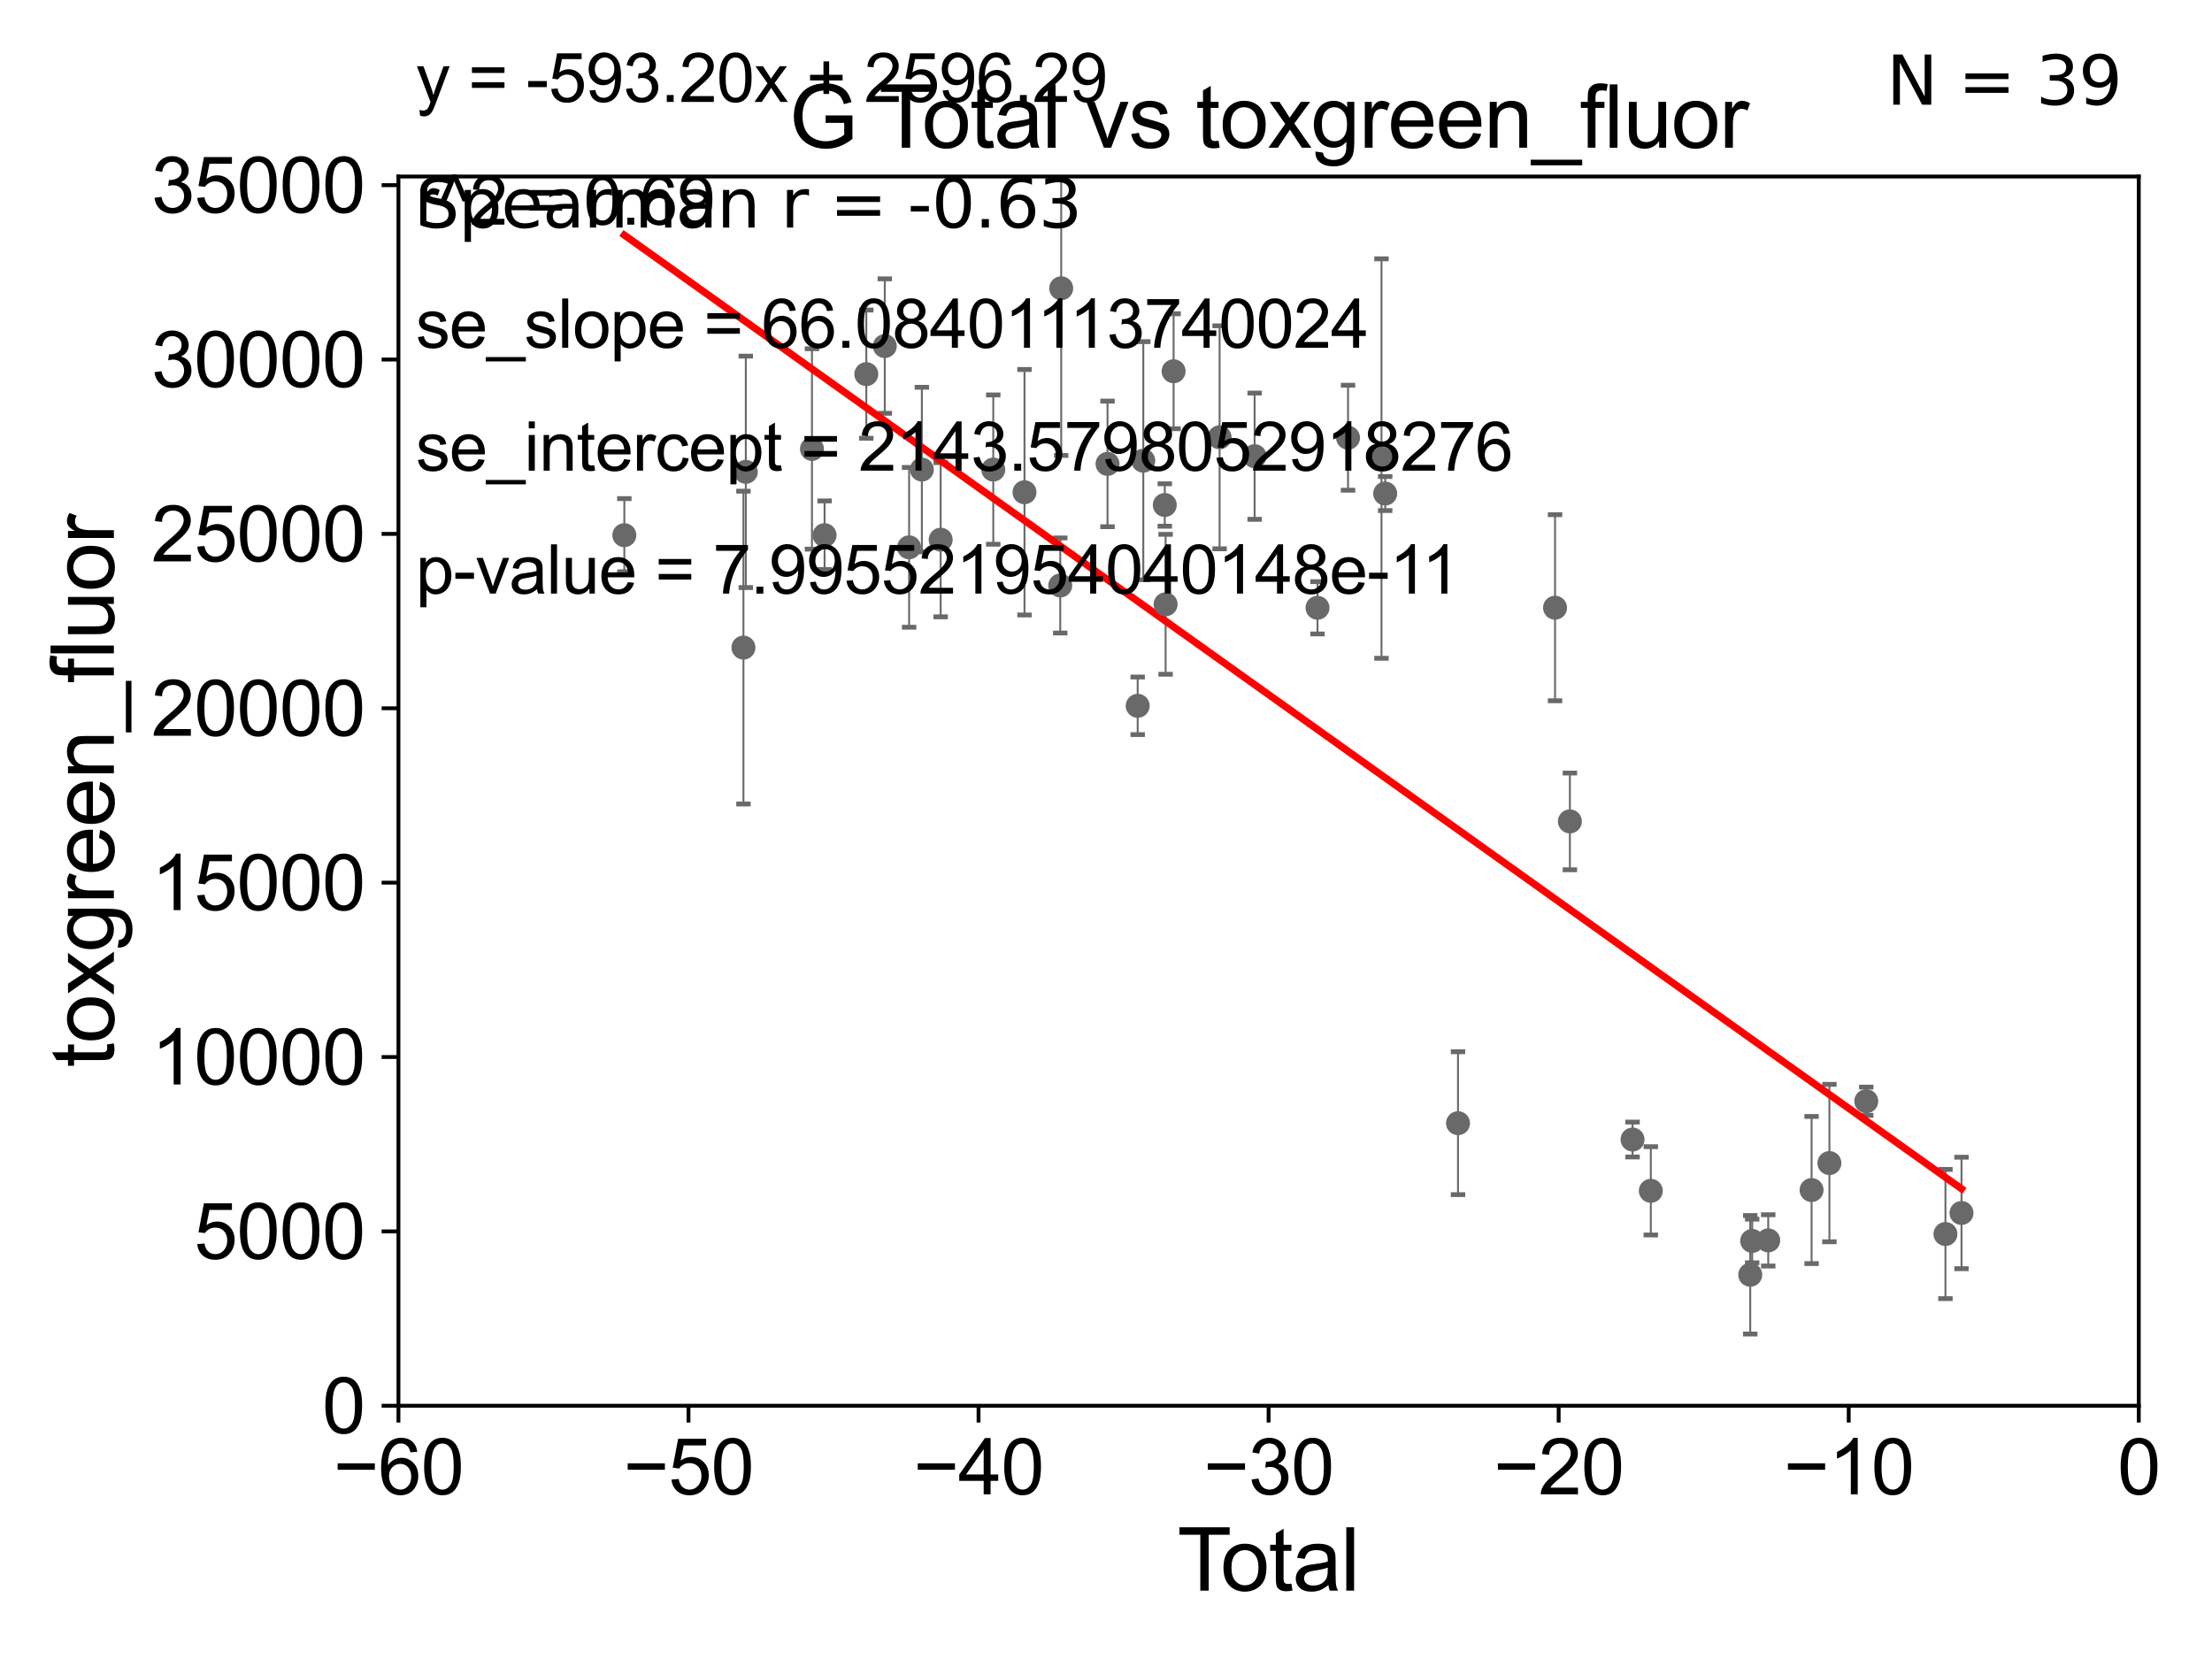 <?xml version="1.0" encoding="utf-8" standalone="no"?>
<!DOCTYPE svg PUBLIC "-//W3C//DTD SVG 1.1//EN"
  "http://www.w3.org/Graphics/SVG/1.1/DTD/svg11.dtd">
<svg xmlns:xlink="http://www.w3.org/1999/xlink" width="460.8pt" height="345.6pt" viewBox="0 0 460.8 345.6" xmlns="http://www.w3.org/2000/svg" version="1.1">
 <defs>
  <style type="text/css">*{stroke-linejoin: round; stroke-linecap: butt}</style>
 </defs>
 <g id="figure_1">
  <g id="patch_1">
   <path d="M 0 345.6 
L 460.8 345.6 
L 460.8 0 
L 0 0 
z
" style="fill: #ffffff"/>
  </g>
  <g id="axes_1">
   <g id="patch_2">
    <path d="M 83 292.84 
L 445.545 292.84 
L 445.545 36.775 
L 83 36.775 
z
" style="fill: #ffffff"/>
   </g>
   <g id="PathCollection_1">
    <defs>
     <path id="md78e14882a" d="M 0 1.118 
C 0.297 1.118 0.581 1 0.791 0.791 
C 1 0.581 1.118 0.297 1.118 0 
C 1.118 -0.297 1 -0.581 0.791 -0.791 
C 0.581 -1 0.297 -1.118 0 -1.118 
C -0.297 -1.118 -0.581 -1 -0.791 -0.791 
C -1 -0.581 -1.118 -0.297 -1.118 0 
C -1.118 0.297 -1 0.581 -0.791 0.791 
C -0.581 1 -0.297 1.118 0 1.118 
z
" style="stroke: #696969"/>
    </defs>
    <g clip-path="url(#p55d3b9f561)">
     <use xlink:href="#md78e14882a" x="130.061" y="111.488" style="fill: #696969; stroke: #696969"/>
     <use xlink:href="#md78e14882a" x="261.36" y="95.033" style="fill: #696969; stroke: #696969"/>
     <use xlink:href="#md78e14882a" x="274.459" y="126.613" style="fill: #696969; stroke: #696969"/>
     <use xlink:href="#md78e14882a" x="280.821" y="91.187" style="fill: #696969; stroke: #696969"/>
     <use xlink:href="#md78e14882a" x="287.789" y="95.527" style="fill: #696969; stroke: #696969"/>
     <use xlink:href="#md78e14882a" x="288.56" y="102.813" style="fill: #696969; stroke: #696969"/>
     <use xlink:href="#md78e14882a" x="303.731" y="233.98" style="fill: #696969; stroke: #696969"/>
     <use xlink:href="#md78e14882a" x="323.945" y="126.6" style="fill: #696969; stroke: #696969"/>
     <use xlink:href="#md78e14882a" x="254.064" y="91.102" style="fill: #696969; stroke: #696969"/>
     <use xlink:href="#md78e14882a" x="327.036" y="171.111" style="fill: #696969; stroke: #696969"/>
     <use xlink:href="#md78e14882a" x="343.896" y="248.073" style="fill: #696969; stroke: #696969"/>
     <use xlink:href="#md78e14882a" x="364.606" y="265.558" style="fill: #696969; stroke: #696969"/>
     <use xlink:href="#md78e14882a" x="365.01" y="258.514" style="fill: #696969; stroke: #696969"/>
     <use xlink:href="#md78e14882a" x="368.355" y="258.394" style="fill: #696969; stroke: #696969"/>
     <use xlink:href="#md78e14882a" x="377.386" y="247.906" style="fill: #696969; stroke: #696969"/>
     <use xlink:href="#md78e14882a" x="381.098" y="242.287" style="fill: #696969; stroke: #696969"/>
     <use xlink:href="#md78e14882a" x="388.778" y="229.401" style="fill: #696969; stroke: #696969"/>
     <use xlink:href="#md78e14882a" x="340.09" y="237.384" style="fill: #696969; stroke: #696969"/>
     <use xlink:href="#md78e14882a" x="405.272" y="257.071" style="fill: #696969; stroke: #696969"/>
     <use xlink:href="#md78e14882a" x="244.485" y="77.339" style="fill: #696969; stroke: #696969"/>
     <use xlink:href="#md78e14882a" x="242.644" y="105.2" style="fill: #696969; stroke: #696969"/>
     <use xlink:href="#md78e14882a" x="154.873" y="134.903" style="fill: #696969; stroke: #696969"/>
     <use xlink:href="#md78e14882a" x="155.365" y="98.294" style="fill: #696969; stroke: #696969"/>
     <use xlink:href="#md78e14882a" x="169.148" y="93.526" style="fill: #696969; stroke: #696969"/>
     <use xlink:href="#md78e14882a" x="171.774" y="111.489" style="fill: #696969; stroke: #696969"/>
     <use xlink:href="#md78e14882a" x="180.469" y="77.939" style="fill: #696969; stroke: #696969"/>
     <use xlink:href="#md78e14882a" x="184.317" y="72.091" style="fill: #696969; stroke: #696969"/>
     <use xlink:href="#md78e14882a" x="189.381" y="114.019" style="fill: #696969; stroke: #696969"/>
     <use xlink:href="#md78e14882a" x="242.819" y="125.886" style="fill: #696969; stroke: #696969"/>
     <use xlink:href="#md78e14882a" x="192.039" y="97.813" style="fill: #696969; stroke: #696969"/>
     <use xlink:href="#md78e14882a" x="206.916" y="97.821" style="fill: #696969; stroke: #696969"/>
     <use xlink:href="#md78e14882a" x="213.419" y="102.541" style="fill: #696969; stroke: #696969"/>
     <use xlink:href="#md78e14882a" x="220.872" y="121.968" style="fill: #696969; stroke: #696969"/>
     <use xlink:href="#md78e14882a" x="221.069" y="60.054" style="fill: #696969; stroke: #696969"/>
     <use xlink:href="#md78e14882a" x="230.717" y="96.642" style="fill: #696969; stroke: #696969"/>
     <use xlink:href="#md78e14882a" x="237.001" y="147.034" style="fill: #696969; stroke: #696969"/>
     <use xlink:href="#md78e14882a" x="238.167" y="95.974" style="fill: #696969; stroke: #696969"/>
     <use xlink:href="#md78e14882a" x="195.958" y="112.428" style="fill: #696969; stroke: #696969"/>
     <use xlink:href="#md78e14882a" x="408.615" y="252.683" style="fill: #696969; stroke: #696969"/>
    </g>
   </g>
   <g id="matplotlib.axis_1">
    <g id="xtick_1">
     <g id="line2d_1">
      <defs>
       <path id="m3b5f350218" d="M 0 0 
L 0 3.5 
" style="stroke: #000000; stroke-width: 0.8"/>
      </defs>
      <g>
       <use xlink:href="#m3b5f350218" x="83" y="292.84" style="stroke: #000000; stroke-width: 0.8"/>
      </g>
     </g>
     <g id="text_1">
      <!-- −60 -->
      <g transform="translate(69.43 311.293)scale(0.16 -0.16)">
       <defs>
        <path id="ArialMT-2212" d="M 3381 1997 
L 356 1997 
L 356 2522 
L 3381 2522 
L 3381 1997 
z
" transform="scale(0.016)"/>
        <path id="ArialMT-36" d="M 3184 3459 
L 2625 3416 
Q 2550 3747 2413 3897 
Q 2184 4138 1850 4138 
Q 1581 4138 1378 3988 
Q 1113 3794 959 3422 
Q 806 3050 800 2363 
Q 1003 2672 1297 2822 
Q 1591 2972 1913 2972 
Q 2475 2972 2870 2558 
Q 3266 2144 3266 1488 
Q 3266 1056 3080 686 
Q 2894 316 2569 119 
Q 2244 -78 1831 -78 
Q 1128 -78 684 439 
Q 241 956 241 2144 
Q 241 3472 731 4075 
Q 1159 4600 1884 4600 
Q 2425 4600 2770 4297 
Q 3116 3994 3184 3459 
z
M 888 1484 
Q 888 1194 1011 928 
Q 1134 663 1356 523 
Q 1578 384 1822 384 
Q 2178 384 2434 671 
Q 2691 959 2691 1453 
Q 2691 1928 2437 2201 
Q 2184 2475 1800 2475 
Q 1419 2475 1153 2201 
Q 888 1928 888 1484 
z
" transform="scale(0.016)"/>
        <path id="ArialMT-30" d="M 266 2259 
Q 266 3072 433 3567 
Q 600 4063 929 4331 
Q 1259 4600 1759 4600 
Q 2128 4600 2406 4451 
Q 2684 4303 2865 4023 
Q 3047 3744 3150 3342 
Q 3253 2941 3253 2259 
Q 3253 1453 3087 958 
Q 2922 463 2592 192 
Q 2263 -78 1759 -78 
Q 1097 -78 719 397 
Q 266 969 266 2259 
z
M 844 2259 
Q 844 1131 1108 757 
Q 1372 384 1759 384 
Q 2147 384 2411 759 
Q 2675 1134 2675 2259 
Q 2675 3391 2411 3762 
Q 2147 4134 1753 4134 
Q 1366 4134 1134 3806 
Q 844 3388 844 2259 
z
" transform="scale(0.016)"/>
       </defs>
       <use xlink:href="#ArialMT-2212"/>
       <use xlink:href="#ArialMT-36" x="58.398"/>
       <use xlink:href="#ArialMT-30" x="114.014"/>
      </g>
     </g>
    </g>
    <g id="xtick_2">
     <g id="line2d_2">
      <g>
       <use xlink:href="#m3b5f350218" x="143.424" y="292.84" style="stroke: #000000; stroke-width: 0.8"/>
      </g>
     </g>
     <g id="text_2">
      <!-- −50 -->
      <g transform="translate(129.854 311.293)scale(0.16 -0.16)">
       <defs>
        <path id="ArialMT-35" d="M 266 1200 
L 856 1250 
Q 922 819 1161 601 
Q 1400 384 1738 384 
Q 2144 384 2425 690 
Q 2706 997 2706 1503 
Q 2706 1984 2436 2262 
Q 2166 2541 1728 2541 
Q 1456 2541 1237 2417 
Q 1019 2294 894 2097 
L 366 2166 
L 809 4519 
L 3088 4519 
L 3088 3981 
L 1259 3981 
L 1013 2750 
Q 1425 3038 1878 3038 
Q 2478 3038 2890 2622 
Q 3303 2206 3303 1553 
Q 3303 931 2941 478 
Q 2500 -78 1738 -78 
Q 1113 -78 717 272 
Q 322 622 266 1200 
z
" transform="scale(0.016)"/>
       </defs>
       <use xlink:href="#ArialMT-2212"/>
       <use xlink:href="#ArialMT-35" x="58.398"/>
       <use xlink:href="#ArialMT-30" x="114.014"/>
      </g>
     </g>
    </g>
    <g id="xtick_3">
     <g id="line2d_3">
      <g>
       <use xlink:href="#m3b5f350218" x="203.848" y="292.84" style="stroke: #000000; stroke-width: 0.8"/>
      </g>
     </g>
     <g id="text_3">
      <!-- −40 -->
      <g transform="translate(190.278 311.293)scale(0.16 -0.16)">
       <defs>
        <path id="ArialMT-34" d="M 2069 0 
L 2069 1097 
L 81 1097 
L 81 1613 
L 2172 4581 
L 2631 4581 
L 2631 1613 
L 3250 1613 
L 3250 1097 
L 2631 1097 
L 2631 0 
L 2069 0 
z
M 2069 1613 
L 2069 3678 
L 634 1613 
L 2069 1613 
z
" transform="scale(0.016)"/>
       </defs>
       <use xlink:href="#ArialMT-2212"/>
       <use xlink:href="#ArialMT-34" x="58.398"/>
       <use xlink:href="#ArialMT-30" x="114.014"/>
      </g>
     </g>
    </g>
    <g id="xtick_4">
     <g id="line2d_4">
      <g>
       <use xlink:href="#m3b5f350218" x="264.272" y="292.84" style="stroke: #000000; stroke-width: 0.8"/>
      </g>
     </g>
     <g id="text_4">
      <!-- −30 -->
      <g transform="translate(250.702 311.293)scale(0.16 -0.16)">
       <defs>
        <path id="ArialMT-33" d="M 269 1209 
L 831 1284 
Q 928 806 1161 595 
Q 1394 384 1728 384 
Q 2125 384 2398 659 
Q 2672 934 2672 1341 
Q 2672 1728 2419 1979 
Q 2166 2231 1775 2231 
Q 1616 2231 1378 2169 
L 1441 2663 
Q 1497 2656 1531 2656 
Q 1891 2656 2178 2843 
Q 2466 3031 2466 3422 
Q 2466 3731 2256 3934 
Q 2047 4138 1716 4138 
Q 1388 4138 1169 3931 
Q 950 3725 888 3313 
L 325 3413 
Q 428 3978 793 4289 
Q 1159 4600 1703 4600 
Q 2078 4600 2393 4439 
Q 2709 4278 2876 4000 
Q 3044 3722 3044 3409 
Q 3044 3113 2884 2869 
Q 2725 2625 2413 2481 
Q 2819 2388 3044 2092 
Q 3269 1797 3269 1353 
Q 3269 753 2831 336 
Q 2394 -81 1725 -81 
Q 1122 -81 723 278 
Q 325 638 269 1209 
z
" transform="scale(0.016)"/>
       </defs>
       <use xlink:href="#ArialMT-2212"/>
       <use xlink:href="#ArialMT-33" x="58.398"/>
       <use xlink:href="#ArialMT-30" x="114.014"/>
      </g>
     </g>
    </g>
    <g id="xtick_5">
     <g id="line2d_5">
      <g>
       <use xlink:href="#m3b5f350218" x="324.697" y="292.84" style="stroke: #000000; stroke-width: 0.8"/>
      </g>
     </g>
     <g id="text_5">
      <!-- −20 -->
      <g transform="translate(311.127 311.293)scale(0.16 -0.16)">
       <defs>
        <path id="ArialMT-32" d="M 3222 541 
L 3222 0 
L 194 0 
Q 188 203 259 391 
Q 375 700 629 1000 
Q 884 1300 1366 1694 
Q 2113 2306 2375 2664 
Q 2638 3022 2638 3341 
Q 2638 3675 2398 3904 
Q 2159 4134 1775 4134 
Q 1369 4134 1125 3890 
Q 881 3647 878 3216 
L 300 3275 
Q 359 3922 746 4261 
Q 1134 4600 1788 4600 
Q 2447 4600 2831 4234 
Q 3216 3869 3216 3328 
Q 3216 3053 3103 2787 
Q 2991 2522 2730 2228 
Q 2469 1934 1863 1422 
Q 1356 997 1212 845 
Q 1069 694 975 541 
L 3222 541 
z
" transform="scale(0.016)"/>
       </defs>
       <use xlink:href="#ArialMT-2212"/>
       <use xlink:href="#ArialMT-32" x="58.398"/>
       <use xlink:href="#ArialMT-30" x="114.014"/>
      </g>
     </g>
    </g>
    <g id="xtick_6">
     <g id="line2d_6">
      <g>
       <use xlink:href="#m3b5f350218" x="385.121" y="292.84" style="stroke: #000000; stroke-width: 0.8"/>
      </g>
     </g>
     <g id="text_6">
      <!-- −10 -->
      <g transform="translate(371.551 311.293)scale(0.16 -0.16)">
       <defs>
        <path id="ArialMT-31" d="M 2384 0 
L 1822 0 
L 1822 3584 
Q 1619 3391 1289 3197 
Q 959 3003 697 2906 
L 697 3450 
Q 1169 3672 1522 3987 
Q 1875 4303 2022 4600 
L 2384 4600 
L 2384 0 
z
" transform="scale(0.016)"/>
       </defs>
       <use xlink:href="#ArialMT-2212"/>
       <use xlink:href="#ArialMT-31" x="58.398"/>
       <use xlink:href="#ArialMT-30" x="114.014"/>
      </g>
     </g>
    </g>
    <g id="xtick_7">
     <g id="line2d_7">
      <g>
       <use xlink:href="#m3b5f350218" x="445.545" y="292.84" style="stroke: #000000; stroke-width: 0.8"/>
      </g>
     </g>
     <g id="text_7">
      <!-- 0 -->
      <g transform="translate(441.096 311.293)scale(0.16 -0.16)">
       <use xlink:href="#ArialMT-30"/>
      </g>
     </g>
    </g>
    <g id="text_8">
     <!-- Total -->
     <g transform="translate(245.267 331.357)scale(0.18 -0.18)">
      <defs>
       <path id="ArialMT-54" d="M 1659 0 
L 1659 4041 
L 150 4041 
L 150 4581 
L 3781 4581 
L 3781 4041 
L 2266 4041 
L 2266 0 
L 1659 0 
z
" transform="scale(0.016)"/>
       <path id="ArialMT-6f" d="M 213 1659 
Q 213 2581 725 3025 
Q 1153 3394 1769 3394 
Q 2453 3394 2887 2945 
Q 3322 2497 3322 1706 
Q 3322 1066 3130 698 
Q 2938 331 2570 128 
Q 2203 -75 1769 -75 
Q 1072 -75 642 372 
Q 213 819 213 1659 
z
M 791 1659 
Q 791 1022 1069 705 
Q 1347 388 1769 388 
Q 2188 388 2466 706 
Q 2744 1025 2744 1678 
Q 2744 2294 2464 2611 
Q 2184 2928 1769 2928 
Q 1347 2928 1069 2612 
Q 791 2297 791 1659 
z
" transform="scale(0.016)"/>
       <path id="ArialMT-74" d="M 1650 503 
L 1731 6 
Q 1494 -44 1306 -44 
Q 1000 -44 831 53 
Q 663 150 594 308 
Q 525 466 525 972 
L 525 2881 
L 113 2881 
L 113 3319 
L 525 3319 
L 525 4141 
L 1084 4478 
L 1084 3319 
L 1650 3319 
L 1650 2881 
L 1084 2881 
L 1084 941 
Q 1084 700 1114 631 
Q 1144 563 1211 522 
Q 1278 481 1403 481 
Q 1497 481 1650 503 
z
" transform="scale(0.016)"/>
       <path id="ArialMT-61" d="M 2588 409 
Q 2275 144 1986 34 
Q 1697 -75 1366 -75 
Q 819 -75 525 192 
Q 231 459 231 875 
Q 231 1119 342 1320 
Q 453 1522 633 1644 
Q 813 1766 1038 1828 
Q 1203 1872 1538 1913 
Q 2219 1994 2541 2106 
Q 2544 2222 2544 2253 
Q 2544 2597 2384 2738 
Q 2169 2928 1744 2928 
Q 1347 2928 1158 2789 
Q 969 2650 878 2297 
L 328 2372 
Q 403 2725 575 2942 
Q 747 3159 1072 3276 
Q 1397 3394 1825 3394 
Q 2250 3394 2515 3294 
Q 2781 3194 2906 3042 
Q 3031 2891 3081 2659 
Q 3109 2516 3109 2141 
L 3109 1391 
Q 3109 606 3145 398 
Q 3181 191 3288 0 
L 2700 0 
Q 2613 175 2588 409 
z
M 2541 1666 
Q 2234 1541 1622 1453 
Q 1275 1403 1131 1340 
Q 988 1278 909 1158 
Q 831 1038 831 891 
Q 831 666 1001 516 
Q 1172 366 1500 366 
Q 1825 366 2078 508 
Q 2331 650 2450 897 
Q 2541 1088 2541 1459 
L 2541 1666 
z
" transform="scale(0.016)"/>
       <path id="ArialMT-6c" d="M 409 0 
L 409 4581 
L 972 4581 
L 972 0 
L 409 0 
z
" transform="scale(0.016)"/>
      </defs>
      <use xlink:href="#ArialMT-54"/>
      <use xlink:href="#ArialMT-6f" x="49.959"/>
      <use xlink:href="#ArialMT-74" x="105.574"/>
      <use xlink:href="#ArialMT-61" x="133.357"/>
      <use xlink:href="#ArialMT-6c" x="188.973"/>
     </g>
    </g>
   </g>
   <g id="matplotlib.axis_2">
    <g id="ytick_1">
     <g id="line2d_8">
      <defs>
       <path id="m8a2c536a34" d="M 0 0 
L -3.5 0 
" style="stroke: #000000; stroke-width: 0.8"/>
      </defs>
      <g>
       <use xlink:href="#m8a2c536a34" x="83" y="292.84" style="stroke: #000000; stroke-width: 0.8"/>
      </g>
     </g>
     <g id="text_9">
      <!-- 0 -->
      <g transform="translate(67.103 298.566)scale(0.16 -0.16)">
       <use xlink:href="#ArialMT-30"/>
      </g>
     </g>
    </g>
    <g id="ytick_2">
     <g id="line2d_9">
      <g>
       <use xlink:href="#m8a2c536a34" x="83" y="256.516" style="stroke: #000000; stroke-width: 0.8"/>
      </g>
     </g>
     <g id="text_10">
      <!-- 5000 -->
      <g transform="translate(40.41 262.242)scale(0.16 -0.16)">
       <use xlink:href="#ArialMT-35"/>
       <use xlink:href="#ArialMT-30" x="55.615"/>
       <use xlink:href="#ArialMT-30" x="111.23"/>
       <use xlink:href="#ArialMT-30" x="166.846"/>
      </g>
     </g>
    </g>
    <g id="ytick_3">
     <g id="line2d_10">
      <g>
       <use xlink:href="#m8a2c536a34" x="83" y="220.192" style="stroke: #000000; stroke-width: 0.8"/>
      </g>
     </g>
     <g id="text_11">
      <!-- 10000 -->
      <g transform="translate(31.512 225.918)scale(0.16 -0.16)">
       <use xlink:href="#ArialMT-31"/>
       <use xlink:href="#ArialMT-30" x="55.615"/>
       <use xlink:href="#ArialMT-30" x="111.23"/>
       <use xlink:href="#ArialMT-30" x="166.846"/>
       <use xlink:href="#ArialMT-30" x="222.461"/>
      </g>
     </g>
    </g>
    <g id="ytick_4">
     <g id="line2d_11">
      <g>
       <use xlink:href="#m8a2c536a34" x="83" y="183.867" style="stroke: #000000; stroke-width: 0.8"/>
      </g>
     </g>
     <g id="text_12">
      <!-- 15000 -->
      <g transform="translate(31.512 189.594)scale(0.16 -0.16)">
       <use xlink:href="#ArialMT-31"/>
       <use xlink:href="#ArialMT-35" x="55.615"/>
       <use xlink:href="#ArialMT-30" x="111.23"/>
       <use xlink:href="#ArialMT-30" x="166.846"/>
       <use xlink:href="#ArialMT-30" x="222.461"/>
      </g>
     </g>
    </g>
    <g id="ytick_5">
     <g id="line2d_12">
      <g>
       <use xlink:href="#m8a2c536a34" x="83" y="147.543" style="stroke: #000000; stroke-width: 0.8"/>
      </g>
     </g>
     <g id="text_13">
      <!-- 20000 -->
      <g transform="translate(31.512 153.27)scale(0.16 -0.16)">
       <use xlink:href="#ArialMT-32"/>
       <use xlink:href="#ArialMT-30" x="55.615"/>
       <use xlink:href="#ArialMT-30" x="111.23"/>
       <use xlink:href="#ArialMT-30" x="166.846"/>
       <use xlink:href="#ArialMT-30" x="222.461"/>
      </g>
     </g>
    </g>
    <g id="ytick_6">
     <g id="line2d_13">
      <g>
       <use xlink:href="#m8a2c536a34" x="83" y="111.219" style="stroke: #000000; stroke-width: 0.8"/>
      </g>
     </g>
     <g id="text_14">
      <!-- 25000 -->
      <g transform="translate(31.512 116.945)scale(0.16 -0.16)">
       <use xlink:href="#ArialMT-32"/>
       <use xlink:href="#ArialMT-35" x="55.615"/>
       <use xlink:href="#ArialMT-30" x="111.23"/>
       <use xlink:href="#ArialMT-30" x="166.846"/>
       <use xlink:href="#ArialMT-30" x="222.461"/>
      </g>
     </g>
    </g>
    <g id="ytick_7">
     <g id="line2d_14">
      <g>
       <use xlink:href="#m8a2c536a34" x="83" y="74.895" style="stroke: #000000; stroke-width: 0.8"/>
      </g>
     </g>
     <g id="text_15">
      <!-- 30000 -->
      <g transform="translate(31.512 80.621)scale(0.16 -0.16)">
       <use xlink:href="#ArialMT-33"/>
       <use xlink:href="#ArialMT-30" x="55.615"/>
       <use xlink:href="#ArialMT-30" x="111.23"/>
       <use xlink:href="#ArialMT-30" x="166.846"/>
       <use xlink:href="#ArialMT-30" x="222.461"/>
      </g>
     </g>
    </g>
    <g id="ytick_8">
     <g id="line2d_15">
      <g>
       <use xlink:href="#m8a2c536a34" x="83" y="38.571" style="stroke: #000000; stroke-width: 0.8"/>
      </g>
     </g>
     <g id="text_16">
      <!-- 35000 -->
      <g transform="translate(31.512 44.297)scale(0.16 -0.16)">
       <use xlink:href="#ArialMT-33"/>
       <use xlink:href="#ArialMT-35" x="55.615"/>
       <use xlink:href="#ArialMT-30" x="111.23"/>
       <use xlink:href="#ArialMT-30" x="166.846"/>
       <use xlink:href="#ArialMT-30" x="222.461"/>
      </g>
     </g>
    </g>
    <g id="text_17">
     <!-- toxgreen_fluor -->
     <g transform="translate(23.724 222.34)rotate(-90)scale(0.18 -0.18)">
      <defs>
       <path id="ArialMT-78" d="M 47 0 
L 1259 1725 
L 138 3319 
L 841 3319 
L 1350 2541 
Q 1494 2319 1581 2169 
Q 1719 2375 1834 2534 
L 2394 3319 
L 3066 3319 
L 1919 1756 
L 3153 0 
L 2463 0 
L 1781 1031 
L 1600 1309 
L 728 0 
L 47 0 
z
" transform="scale(0.016)"/>
       <path id="ArialMT-67" d="M 319 -275 
L 866 -356 
Q 900 -609 1056 -725 
Q 1266 -881 1628 -881 
Q 2019 -881 2231 -725 
Q 2444 -569 2519 -288 
Q 2563 -116 2559 434 
Q 2191 0 1641 0 
Q 956 0 581 494 
Q 206 988 206 1678 
Q 206 2153 378 2554 
Q 550 2956 876 3175 
Q 1203 3394 1644 3394 
Q 2231 3394 2613 2919 
L 2613 3319 
L 3131 3319 
L 3131 450 
Q 3131 -325 2973 -648 
Q 2816 -972 2473 -1159 
Q 2131 -1347 1631 -1347 
Q 1038 -1347 672 -1080 
Q 306 -813 319 -275 
z
M 784 1719 
Q 784 1066 1043 766 
Q 1303 466 1694 466 
Q 2081 466 2343 764 
Q 2606 1063 2606 1700 
Q 2606 2309 2336 2618 
Q 2066 2928 1684 2928 
Q 1309 2928 1046 2623 
Q 784 2319 784 1719 
z
" transform="scale(0.016)"/>
       <path id="ArialMT-72" d="M 416 0 
L 416 3319 
L 922 3319 
L 922 2816 
Q 1116 3169 1280 3281 
Q 1444 3394 1641 3394 
Q 1925 3394 2219 3213 
L 2025 2691 
Q 1819 2813 1613 2813 
Q 1428 2813 1281 2702 
Q 1134 2591 1072 2394 
Q 978 2094 978 1738 
L 978 0 
L 416 0 
z
" transform="scale(0.016)"/>
       <path id="ArialMT-65" d="M 2694 1069 
L 3275 997 
Q 3138 488 2766 206 
Q 2394 -75 1816 -75 
Q 1088 -75 661 373 
Q 234 822 234 1631 
Q 234 2469 665 2931 
Q 1097 3394 1784 3394 
Q 2450 3394 2872 2941 
Q 3294 2488 3294 1666 
Q 3294 1616 3291 1516 
L 816 1516 
Q 847 969 1125 678 
Q 1403 388 1819 388 
Q 2128 388 2347 550 
Q 2566 713 2694 1069 
z
M 847 1978 
L 2700 1978 
Q 2663 2397 2488 2606 
Q 2219 2931 1791 2931 
Q 1403 2931 1139 2672 
Q 875 2413 847 1978 
z
" transform="scale(0.016)"/>
       <path id="ArialMT-6e" d="M 422 0 
L 422 3319 
L 928 3319 
L 928 2847 
Q 1294 3394 1984 3394 
Q 2284 3394 2536 3286 
Q 2788 3178 2913 3003 
Q 3038 2828 3088 2588 
Q 3119 2431 3119 2041 
L 3119 0 
L 2556 0 
L 2556 2019 
Q 2556 2363 2490 2533 
Q 2425 2703 2258 2804 
Q 2091 2906 1866 2906 
Q 1506 2906 1245 2678 
Q 984 2450 984 1813 
L 984 0 
L 422 0 
z
" transform="scale(0.016)"/>
       <path id="ArialMT-5f" d="M -97 -1272 
L -97 -866 
L 3631 -866 
L 3631 -1272 
L -97 -1272 
z
" transform="scale(0.016)"/>
       <path id="ArialMT-66" d="M 556 0 
L 556 2881 
L 59 2881 
L 59 3319 
L 556 3319 
L 556 3672 
Q 556 4006 616 4169 
Q 697 4388 901 4523 
Q 1106 4659 1475 4659 
Q 1713 4659 2000 4603 
L 1916 4113 
Q 1741 4144 1584 4144 
Q 1328 4144 1222 4034 
Q 1116 3925 1116 3625 
L 1116 3319 
L 1763 3319 
L 1763 2881 
L 1116 2881 
L 1116 0 
L 556 0 
z
" transform="scale(0.016)"/>
       <path id="ArialMT-75" d="M 2597 0 
L 2597 488 
Q 2209 -75 1544 -75 
Q 1250 -75 995 37 
Q 741 150 617 320 
Q 494 491 444 738 
Q 409 903 409 1263 
L 409 3319 
L 972 3319 
L 972 1478 
Q 972 1038 1006 884 
Q 1059 663 1231 536 
Q 1403 409 1656 409 
Q 1909 409 2131 539 
Q 2353 669 2445 892 
Q 2538 1116 2538 1541 
L 2538 3319 
L 3100 3319 
L 3100 0 
L 2597 0 
z
" transform="scale(0.016)"/>
      </defs>
      <use xlink:href="#ArialMT-74"/>
      <use xlink:href="#ArialMT-6f" x="27.783"/>
      <use xlink:href="#ArialMT-78" x="83.398"/>
      <use xlink:href="#ArialMT-67" x="133.398"/>
      <use xlink:href="#ArialMT-72" x="189.014"/>
      <use xlink:href="#ArialMT-65" x="222.314"/>
      <use xlink:href="#ArialMT-65" x="277.93"/>
      <use xlink:href="#ArialMT-6e" x="333.545"/>
      <use xlink:href="#ArialMT-5f" x="389.16"/>
      <use xlink:href="#ArialMT-66" x="444.775"/>
      <use xlink:href="#ArialMT-6c" x="472.559"/>
      <use xlink:href="#ArialMT-75" x="494.775"/>
      <use xlink:href="#ArialMT-6f" x="550.391"/>
      <use xlink:href="#ArialMT-72" x="606.006"/>
     </g>
    </g>
   </g>
   <g id="LineCollection_1">
    <path d="M 130.061 119.104 
L 130.061 103.872 
" clip-path="url(#p55d3b9f561)" style="fill: none; stroke: #696969; stroke-width: 0.4"/>
    <path d="M 261.36 108.182 
L 261.36 81.885 
" clip-path="url(#p55d3b9f561)" style="fill: none; stroke: #696969; stroke-width: 0.4"/>
    <path d="M 274.459 132.064 
L 274.459 121.162 
" clip-path="url(#p55d3b9f561)" style="fill: none; stroke: #696969; stroke-width: 0.4"/>
    <path d="M 280.821 102.122 
L 280.821 80.251 
" clip-path="url(#p55d3b9f561)" style="fill: none; stroke: #696969; stroke-width: 0.4"/>
    <path d="M 287.789 137.134 
L 287.789 53.92 
" clip-path="url(#p55d3b9f561)" style="fill: none; stroke: #696969; stroke-width: 0.4"/>
    <path d="M 288.56 106.356 
L 288.56 99.27 
" clip-path="url(#p55d3b9f561)" style="fill: none; stroke: #696969; stroke-width: 0.4"/>
    <path d="M 303.731 248.866 
L 303.731 219.094 
" clip-path="url(#p55d3b9f561)" style="fill: none; stroke: #696969; stroke-width: 0.4"/>
    <path d="M 323.945 145.98 
L 323.945 107.219 
" clip-path="url(#p55d3b9f561)" style="fill: none; stroke: #696969; stroke-width: 0.4"/>
    <path d="M 254.064 114.329 
L 254.064 67.876 
" clip-path="url(#p55d3b9f561)" style="fill: none; stroke: #696969; stroke-width: 0.4"/>
    <path d="M 327.036 181.185 
L 327.036 161.038 
" clip-path="url(#p55d3b9f561)" style="fill: none; stroke: #696969; stroke-width: 0.4"/>
    <path d="M 343.896 257.271 
L 343.896 238.876 
" clip-path="url(#p55d3b9f561)" style="fill: none; stroke: #696969; stroke-width: 0.4"/>
    <path d="M 364.606 277.906 
L 364.606 253.209 
" clip-path="url(#p55d3b9f561)" style="fill: none; stroke: #696969; stroke-width: 0.4"/>
    <path d="M 365.01 263.053 
L 365.01 253.975 
" clip-path="url(#p55d3b9f561)" style="fill: none; stroke: #696969; stroke-width: 0.4"/>
    <path d="M 368.355 263.737 
L 368.355 253.051 
" clip-path="url(#p55d3b9f561)" style="fill: none; stroke: #696969; stroke-width: 0.4"/>
    <path d="M 377.386 263.231 
L 377.386 232.581 
" clip-path="url(#p55d3b9f561)" style="fill: none; stroke: #696969; stroke-width: 0.4"/>
    <path d="M 381.098 258.685 
L 381.098 225.89 
" clip-path="url(#p55d3b9f561)" style="fill: none; stroke: #696969; stroke-width: 0.4"/>
    <path d="M 388.778 232.34 
L 388.778 226.463 
" clip-path="url(#p55d3b9f561)" style="fill: none; stroke: #696969; stroke-width: 0.4"/>
    <path d="M 340.09 241.022 
L 340.09 233.746 
" clip-path="url(#p55d3b9f561)" style="fill: none; stroke: #696969; stroke-width: 0.4"/>
    <path d="M 405.272 270.53 
L 405.272 243.611 
" clip-path="url(#p55d3b9f561)" style="fill: none; stroke: #696969; stroke-width: 0.4"/>
    <path d="M 244.485 89.318 
L 244.485 65.36 
" clip-path="url(#p55d3b9f561)" style="fill: none; stroke: #696969; stroke-width: 0.4"/>
    <path d="M 242.644 109.621 
L 242.644 100.78 
" clip-path="url(#p55d3b9f561)" style="fill: none; stroke: #696969; stroke-width: 0.4"/>
    <path d="M 154.873 167.484 
L 154.873 102.322 
" clip-path="url(#p55d3b9f561)" style="fill: none; stroke: #696969; stroke-width: 0.4"/>
    <path d="M 155.365 122.401 
L 155.365 74.187 
" clip-path="url(#p55d3b9f561)" style="fill: none; stroke: #696969; stroke-width: 0.4"/>
    <path d="M 169.148 114.398 
L 169.148 72.653 
" clip-path="url(#p55d3b9f561)" style="fill: none; stroke: #696969; stroke-width: 0.4"/>
    <path d="M 171.774 118.631 
L 171.774 104.348 
" clip-path="url(#p55d3b9f561)" style="fill: none; stroke: #696969; stroke-width: 0.4"/>
    <path d="M 180.469 91.293 
L 180.469 64.584 
" clip-path="url(#p55d3b9f561)" style="fill: none; stroke: #696969; stroke-width: 0.4"/>
    <path d="M 184.317 86.098 
L 184.317 58.084 
" clip-path="url(#p55d3b9f561)" style="fill: none; stroke: #696969; stroke-width: 0.4"/>
    <path d="M 189.381 130.665 
L 189.381 97.373 
" clip-path="url(#p55d3b9f561)" style="fill: none; stroke: #696969; stroke-width: 0.4"/>
    <path d="M 242.819 140.457 
L 242.819 111.314 
" clip-path="url(#p55d3b9f561)" style="fill: none; stroke: #696969; stroke-width: 0.4"/>
    <path d="M 192.039 114.953 
L 192.039 80.673 
" clip-path="url(#p55d3b9f561)" style="fill: none; stroke: #696969; stroke-width: 0.4"/>
    <path d="M 206.916 113.372 
L 206.916 82.269 
" clip-path="url(#p55d3b9f561)" style="fill: none; stroke: #696969; stroke-width: 0.4"/>
    <path d="M 213.419 128.111 
L 213.419 76.97 
" clip-path="url(#p55d3b9f561)" style="fill: none; stroke: #696969; stroke-width: 0.4"/>
    <path d="M 220.872 131.871 
L 220.872 112.064 
" clip-path="url(#p55d3b9f561)" style="fill: none; stroke: #696969; stroke-width: 0.4"/>
    <path d="M 221.069 94.883 
L 221.069 25.225 
" clip-path="url(#p55d3b9f561)" style="fill: none; stroke: #696969; stroke-width: 0.4"/>
    <path d="M 230.717 109.725 
L 230.717 83.558 
" clip-path="url(#p55d3b9f561)" style="fill: none; stroke: #696969; stroke-width: 0.4"/>
    <path d="M 237.001 153.03 
L 237.001 141.037 
" clip-path="url(#p55d3b9f561)" style="fill: none; stroke: #696969; stroke-width: 0.4"/>
    <path d="M 238.167 120.774 
L 238.167 71.173 
" clip-path="url(#p55d3b9f561)" style="fill: none; stroke: #696969; stroke-width: 0.4"/>
    <path d="M 195.958 128.494 
L 195.958 96.362 
" clip-path="url(#p55d3b9f561)" style="fill: none; stroke: #696969; stroke-width: 0.4"/>
    <path d="M 408.615 264.289 
L 408.615 241.076 
" clip-path="url(#p55d3b9f561)" style="fill: none; stroke: #696969; stroke-width: 0.4"/>
   </g>
   <g id="line2d_16">
    <defs>
     <path id="m3e73bfd43f" d="M 1.5 0 
L -1.5 -0 
" style="stroke: #696969"/>
    </defs>
    <g clip-path="url(#p55d3b9f561)">
     <use xlink:href="#m3e73bfd43f" x="130.061" y="119.104" style="fill: #696969; stroke: #696969"/>
     <use xlink:href="#m3e73bfd43f" x="261.36" y="108.182" style="fill: #696969; stroke: #696969"/>
     <use xlink:href="#m3e73bfd43f" x="274.459" y="132.064" style="fill: #696969; stroke: #696969"/>
     <use xlink:href="#m3e73bfd43f" x="280.821" y="102.122" style="fill: #696969; stroke: #696969"/>
     <use xlink:href="#m3e73bfd43f" x="287.789" y="137.134" style="fill: #696969; stroke: #696969"/>
     <use xlink:href="#m3e73bfd43f" x="288.56" y="106.356" style="fill: #696969; stroke: #696969"/>
     <use xlink:href="#m3e73bfd43f" x="303.731" y="248.866" style="fill: #696969; stroke: #696969"/>
     <use xlink:href="#m3e73bfd43f" x="323.945" y="145.98" style="fill: #696969; stroke: #696969"/>
     <use xlink:href="#m3e73bfd43f" x="254.064" y="114.329" style="fill: #696969; stroke: #696969"/>
     <use xlink:href="#m3e73bfd43f" x="327.036" y="181.185" style="fill: #696969; stroke: #696969"/>
     <use xlink:href="#m3e73bfd43f" x="343.896" y="257.271" style="fill: #696969; stroke: #696969"/>
     <use xlink:href="#m3e73bfd43f" x="364.606" y="277.906" style="fill: #696969; stroke: #696969"/>
     <use xlink:href="#m3e73bfd43f" x="365.01" y="263.053" style="fill: #696969; stroke: #696969"/>
     <use xlink:href="#m3e73bfd43f" x="368.355" y="263.737" style="fill: #696969; stroke: #696969"/>
     <use xlink:href="#m3e73bfd43f" x="377.386" y="263.231" style="fill: #696969; stroke: #696969"/>
     <use xlink:href="#m3e73bfd43f" x="381.098" y="258.685" style="fill: #696969; stroke: #696969"/>
     <use xlink:href="#m3e73bfd43f" x="388.778" y="232.34" style="fill: #696969; stroke: #696969"/>
     <use xlink:href="#m3e73bfd43f" x="340.09" y="241.022" style="fill: #696969; stroke: #696969"/>
     <use xlink:href="#m3e73bfd43f" x="405.272" y="270.53" style="fill: #696969; stroke: #696969"/>
     <use xlink:href="#m3e73bfd43f" x="244.485" y="89.318" style="fill: #696969; stroke: #696969"/>
     <use xlink:href="#m3e73bfd43f" x="242.644" y="109.621" style="fill: #696969; stroke: #696969"/>
     <use xlink:href="#m3e73bfd43f" x="154.873" y="167.484" style="fill: #696969; stroke: #696969"/>
     <use xlink:href="#m3e73bfd43f" x="155.365" y="122.401" style="fill: #696969; stroke: #696969"/>
     <use xlink:href="#m3e73bfd43f" x="169.148" y="114.398" style="fill: #696969; stroke: #696969"/>
     <use xlink:href="#m3e73bfd43f" x="171.774" y="118.631" style="fill: #696969; stroke: #696969"/>
     <use xlink:href="#m3e73bfd43f" x="180.469" y="91.293" style="fill: #696969; stroke: #696969"/>
     <use xlink:href="#m3e73bfd43f" x="184.317" y="86.098" style="fill: #696969; stroke: #696969"/>
     <use xlink:href="#m3e73bfd43f" x="189.381" y="130.665" style="fill: #696969; stroke: #696969"/>
     <use xlink:href="#m3e73bfd43f" x="242.819" y="140.457" style="fill: #696969; stroke: #696969"/>
     <use xlink:href="#m3e73bfd43f" x="192.039" y="114.953" style="fill: #696969; stroke: #696969"/>
     <use xlink:href="#m3e73bfd43f" x="206.916" y="113.372" style="fill: #696969; stroke: #696969"/>
     <use xlink:href="#m3e73bfd43f" x="213.419" y="128.111" style="fill: #696969; stroke: #696969"/>
     <use xlink:href="#m3e73bfd43f" x="220.872" y="131.871" style="fill: #696969; stroke: #696969"/>
     <use xlink:href="#m3e73bfd43f" x="221.069" y="94.883" style="fill: #696969; stroke: #696969"/>
     <use xlink:href="#m3e73bfd43f" x="230.717" y="109.725" style="fill: #696969; stroke: #696969"/>
     <use xlink:href="#m3e73bfd43f" x="237.001" y="153.03" style="fill: #696969; stroke: #696969"/>
     <use xlink:href="#m3e73bfd43f" x="238.167" y="120.774" style="fill: #696969; stroke: #696969"/>
     <use xlink:href="#m3e73bfd43f" x="195.958" y="128.494" style="fill: #696969; stroke: #696969"/>
     <use xlink:href="#m3e73bfd43f" x="408.615" y="264.289" style="fill: #696969; stroke: #696969"/>
    </g>
   </g>
   <g id="line2d_17">
    <g clip-path="url(#p55d3b9f561)">
     <use xlink:href="#m3e73bfd43f" x="130.061" y="103.872" style="fill: #696969; stroke: #696969"/>
     <use xlink:href="#m3e73bfd43f" x="261.36" y="81.885" style="fill: #696969; stroke: #696969"/>
     <use xlink:href="#m3e73bfd43f" x="274.459" y="121.162" style="fill: #696969; stroke: #696969"/>
     <use xlink:href="#m3e73bfd43f" x="280.821" y="80.251" style="fill: #696969; stroke: #696969"/>
     <use xlink:href="#m3e73bfd43f" x="287.789" y="53.92" style="fill: #696969; stroke: #696969"/>
     <use xlink:href="#m3e73bfd43f" x="288.56" y="99.27" style="fill: #696969; stroke: #696969"/>
     <use xlink:href="#m3e73bfd43f" x="303.731" y="219.094" style="fill: #696969; stroke: #696969"/>
     <use xlink:href="#m3e73bfd43f" x="323.945" y="107.219" style="fill: #696969; stroke: #696969"/>
     <use xlink:href="#m3e73bfd43f" x="254.064" y="67.876" style="fill: #696969; stroke: #696969"/>
     <use xlink:href="#m3e73bfd43f" x="327.036" y="161.038" style="fill: #696969; stroke: #696969"/>
     <use xlink:href="#m3e73bfd43f" x="343.896" y="238.876" style="fill: #696969; stroke: #696969"/>
     <use xlink:href="#m3e73bfd43f" x="364.606" y="253.209" style="fill: #696969; stroke: #696969"/>
     <use xlink:href="#m3e73bfd43f" x="365.01" y="253.975" style="fill: #696969; stroke: #696969"/>
     <use xlink:href="#m3e73bfd43f" x="368.355" y="253.051" style="fill: #696969; stroke: #696969"/>
     <use xlink:href="#m3e73bfd43f" x="377.386" y="232.581" style="fill: #696969; stroke: #696969"/>
     <use xlink:href="#m3e73bfd43f" x="381.098" y="225.89" style="fill: #696969; stroke: #696969"/>
     <use xlink:href="#m3e73bfd43f" x="388.778" y="226.463" style="fill: #696969; stroke: #696969"/>
     <use xlink:href="#m3e73bfd43f" x="340.09" y="233.746" style="fill: #696969; stroke: #696969"/>
     <use xlink:href="#m3e73bfd43f" x="405.272" y="243.611" style="fill: #696969; stroke: #696969"/>
     <use xlink:href="#m3e73bfd43f" x="244.485" y="65.36" style="fill: #696969; stroke: #696969"/>
     <use xlink:href="#m3e73bfd43f" x="242.644" y="100.78" style="fill: #696969; stroke: #696969"/>
     <use xlink:href="#m3e73bfd43f" x="154.873" y="102.322" style="fill: #696969; stroke: #696969"/>
     <use xlink:href="#m3e73bfd43f" x="155.365" y="74.187" style="fill: #696969; stroke: #696969"/>
     <use xlink:href="#m3e73bfd43f" x="169.148" y="72.653" style="fill: #696969; stroke: #696969"/>
     <use xlink:href="#m3e73bfd43f" x="171.774" y="104.348" style="fill: #696969; stroke: #696969"/>
     <use xlink:href="#m3e73bfd43f" x="180.469" y="64.584" style="fill: #696969; stroke: #696969"/>
     <use xlink:href="#m3e73bfd43f" x="184.317" y="58.084" style="fill: #696969; stroke: #696969"/>
     <use xlink:href="#m3e73bfd43f" x="189.381" y="97.373" style="fill: #696969; stroke: #696969"/>
     <use xlink:href="#m3e73bfd43f" x="242.819" y="111.314" style="fill: #696969; stroke: #696969"/>
     <use xlink:href="#m3e73bfd43f" x="192.039" y="80.673" style="fill: #696969; stroke: #696969"/>
     <use xlink:href="#m3e73bfd43f" x="206.916" y="82.269" style="fill: #696969; stroke: #696969"/>
     <use xlink:href="#m3e73bfd43f" x="213.419" y="76.97" style="fill: #696969; stroke: #696969"/>
     <use xlink:href="#m3e73bfd43f" x="220.872" y="112.064" style="fill: #696969; stroke: #696969"/>
     <use xlink:href="#m3e73bfd43f" x="221.069" y="25.225" style="fill: #696969; stroke: #696969"/>
     <use xlink:href="#m3e73bfd43f" x="230.717" y="83.558" style="fill: #696969; stroke: #696969"/>
     <use xlink:href="#m3e73bfd43f" x="237.001" y="141.037" style="fill: #696969; stroke: #696969"/>
     <use xlink:href="#m3e73bfd43f" x="238.167" y="71.173" style="fill: #696969; stroke: #696969"/>
     <use xlink:href="#m3e73bfd43f" x="195.958" y="96.362" style="fill: #696969; stroke: #696969"/>
     <use xlink:href="#m3e73bfd43f" x="408.615" y="241.076" style="fill: #696969; stroke: #696969"/>
    </g>
   </g>
   <g id="line2d_18">
    <path d="M 130.061 48.974 
L 261.36 142.617 
L 274.459 151.96 
L 280.821 156.497 
L 287.789 161.466 
L 288.56 162.016 
L 303.731 172.836 
L 323.945 187.253 
L 254.064 137.414 
L 327.036 189.458 
L 343.896 201.482 
L 364.606 216.252 
L 365.01 216.54 
L 368.355 218.926 
L 377.386 225.367 
L 381.098 228.015 
L 388.778 233.492 
L 340.09 198.767 
L 405.272 245.255 
L 244.485 130.582 
L 242.644 129.269 
L 154.873 66.67 
L 155.365 67.021 
L 169.148 76.851 
L 171.774 78.724 
L 180.469 84.925 
L 184.317 87.67 
L 189.381 91.281 
L 242.819 129.394 
L 192.039 93.177 
L 206.916 103.787 
L 213.419 108.425 
L 220.872 113.741 
L 221.069 113.882 
L 230.717 120.762 
L 237.001 125.244 
L 238.167 126.076 
L 195.958 95.972 
L 408.615 247.64 
" clip-path="url(#p55d3b9f561)" style="fill: none; stroke: #ff0000; stroke-width: 1.5; stroke-linecap: square"/>
   </g>
   <g id="line2d_19">
    <defs>
     <path id="mb8d9a6fab6" d="M 0 2 
C 0.53 2 1.039 1.789 1.414 1.414 
C 1.789 1.039 2 0.53 2 0 
C 2 -0.53 1.789 -1.039 1.414 -1.414 
C 1.039 -1.789 0.53 -2 0 -2 
C -0.53 -2 -1.039 -1.789 -1.414 -1.414 
C -1.789 -1.039 -2 -0.53 -2 0 
C -2 0.53 -1.789 1.039 -1.414 1.414 
C -1.039 1.789 -0.53 2 0 2 
z
" style="stroke: #696969"/>
    </defs>
    <g clip-path="url(#p55d3b9f561)">
     <use xlink:href="#mb8d9a6fab6" x="130.061" y="111.488" style="fill: #696969; stroke: #696969"/>
     <use xlink:href="#mb8d9a6fab6" x="261.36" y="95.033" style="fill: #696969; stroke: #696969"/>
     <use xlink:href="#mb8d9a6fab6" x="274.459" y="126.613" style="fill: #696969; stroke: #696969"/>
     <use xlink:href="#mb8d9a6fab6" x="280.821" y="91.187" style="fill: #696969; stroke: #696969"/>
     <use xlink:href="#mb8d9a6fab6" x="287.789" y="95.527" style="fill: #696969; stroke: #696969"/>
     <use xlink:href="#mb8d9a6fab6" x="288.56" y="102.813" style="fill: #696969; stroke: #696969"/>
     <use xlink:href="#mb8d9a6fab6" x="303.731" y="233.98" style="fill: #696969; stroke: #696969"/>
     <use xlink:href="#mb8d9a6fab6" x="323.945" y="126.6" style="fill: #696969; stroke: #696969"/>
     <use xlink:href="#mb8d9a6fab6" x="254.064" y="91.102" style="fill: #696969; stroke: #696969"/>
     <use xlink:href="#mb8d9a6fab6" x="327.036" y="171.111" style="fill: #696969; stroke: #696969"/>
     <use xlink:href="#mb8d9a6fab6" x="343.896" y="248.073" style="fill: #696969; stroke: #696969"/>
     <use xlink:href="#mb8d9a6fab6" x="364.606" y="265.558" style="fill: #696969; stroke: #696969"/>
     <use xlink:href="#mb8d9a6fab6" x="365.01" y="258.514" style="fill: #696969; stroke: #696969"/>
     <use xlink:href="#mb8d9a6fab6" x="368.355" y="258.394" style="fill: #696969; stroke: #696969"/>
     <use xlink:href="#mb8d9a6fab6" x="377.386" y="247.906" style="fill: #696969; stroke: #696969"/>
     <use xlink:href="#mb8d9a6fab6" x="381.098" y="242.287" style="fill: #696969; stroke: #696969"/>
     <use xlink:href="#mb8d9a6fab6" x="388.778" y="229.401" style="fill: #696969; stroke: #696969"/>
     <use xlink:href="#mb8d9a6fab6" x="340.09" y="237.384" style="fill: #696969; stroke: #696969"/>
     <use xlink:href="#mb8d9a6fab6" x="405.272" y="257.071" style="fill: #696969; stroke: #696969"/>
     <use xlink:href="#mb8d9a6fab6" x="244.485" y="77.339" style="fill: #696969; stroke: #696969"/>
     <use xlink:href="#mb8d9a6fab6" x="242.644" y="105.2" style="fill: #696969; stroke: #696969"/>
     <use xlink:href="#mb8d9a6fab6" x="154.873" y="134.903" style="fill: #696969; stroke: #696969"/>
     <use xlink:href="#mb8d9a6fab6" x="155.365" y="98.294" style="fill: #696969; stroke: #696969"/>
     <use xlink:href="#mb8d9a6fab6" x="169.148" y="93.526" style="fill: #696969; stroke: #696969"/>
     <use xlink:href="#mb8d9a6fab6" x="171.774" y="111.489" style="fill: #696969; stroke: #696969"/>
     <use xlink:href="#mb8d9a6fab6" x="180.469" y="77.939" style="fill: #696969; stroke: #696969"/>
     <use xlink:href="#mb8d9a6fab6" x="184.317" y="72.091" style="fill: #696969; stroke: #696969"/>
     <use xlink:href="#mb8d9a6fab6" x="189.381" y="114.019" style="fill: #696969; stroke: #696969"/>
     <use xlink:href="#mb8d9a6fab6" x="242.819" y="125.886" style="fill: #696969; stroke: #696969"/>
     <use xlink:href="#mb8d9a6fab6" x="192.039" y="97.813" style="fill: #696969; stroke: #696969"/>
     <use xlink:href="#mb8d9a6fab6" x="206.916" y="97.821" style="fill: #696969; stroke: #696969"/>
     <use xlink:href="#mb8d9a6fab6" x="213.419" y="102.541" style="fill: #696969; stroke: #696969"/>
     <use xlink:href="#mb8d9a6fab6" x="220.872" y="121.968" style="fill: #696969; stroke: #696969"/>
     <use xlink:href="#mb8d9a6fab6" x="221.069" y="60.054" style="fill: #696969; stroke: #696969"/>
     <use xlink:href="#mb8d9a6fab6" x="230.717" y="96.642" style="fill: #696969; stroke: #696969"/>
     <use xlink:href="#mb8d9a6fab6" x="237.001" y="147.034" style="fill: #696969; stroke: #696969"/>
     <use xlink:href="#mb8d9a6fab6" x="238.167" y="95.974" style="fill: #696969; stroke: #696969"/>
     <use xlink:href="#mb8d9a6fab6" x="195.958" y="112.428" style="fill: #696969; stroke: #696969"/>
     <use xlink:href="#mb8d9a6fab6" x="408.615" y="252.683" style="fill: #696969; stroke: #696969"/>
    </g>
   </g>
   <g id="patch_3">
    <path d="M 83 292.84 
L 83 36.775 
" style="fill: none; stroke: #000000; stroke-width: 0.8; stroke-linejoin: miter; stroke-linecap: square"/>
   </g>
   <g id="patch_4">
    <path d="M 445.545 292.84 
L 445.545 36.775 
" style="fill: none; stroke: #000000; stroke-width: 0.8; stroke-linejoin: miter; stroke-linecap: square"/>
   </g>
   <g id="patch_5">
    <path d="M 83 292.84 
L 445.545 292.84 
" style="fill: none; stroke: #000000; stroke-width: 0.8; stroke-linejoin: miter; stroke-linecap: square"/>
   </g>
   <g id="patch_6">
    <path d="M 83 36.775 
L 445.545 36.775 
" style="fill: none; stroke: #000000; stroke-width: 0.8; stroke-linejoin: miter; stroke-linecap: square"/>
   </g>
   <g id="text_18">
    <!-- N = 39 -->
    <g transform="translate(393 21.806)scale(0.14 -0.14)">
     <defs>
      <path id="DejaVuSans-4e" d="M 628 4666 
L 1478 4666 
L 3547 763 
L 3547 4666 
L 4159 4666 
L 4159 0 
L 3309 0 
L 1241 3903 
L 1241 0 
L 628 0 
L 628 4666 
z
" transform="scale(0.016)"/>
      <path id="DejaVuSans-20" transform="scale(0.016)"/>
      <path id="DejaVuSans-3d" d="M 678 2906 
L 4684 2906 
L 4684 2381 
L 678 2381 
L 678 2906 
z
M 678 1631 
L 4684 1631 
L 4684 1100 
L 678 1100 
L 678 1631 
z
" transform="scale(0.016)"/>
      <path id="DejaVuSans-33" d="M 2597 2516 
Q 3050 2419 3304 2112 
Q 3559 1806 3559 1356 
Q 3559 666 3084 287 
Q 2609 -91 1734 -91 
Q 1441 -91 1130 -33 
Q 819 25 488 141 
L 488 750 
Q 750 597 1062 519 
Q 1375 441 1716 441 
Q 2309 441 2620 675 
Q 2931 909 2931 1356 
Q 2931 1769 2642 2001 
Q 2353 2234 1838 2234 
L 1294 2234 
L 1294 2753 
L 1863 2753 
Q 2328 2753 2575 2939 
Q 2822 3125 2822 3475 
Q 2822 3834 2567 4026 
Q 2313 4219 1838 4219 
Q 1578 4219 1281 4162 
Q 984 4106 628 3988 
L 628 4550 
Q 988 4650 1302 4700 
Q 1616 4750 1894 4750 
Q 2613 4750 3031 4423 
Q 3450 4097 3450 3541 
Q 3450 3153 3228 2886 
Q 3006 2619 2597 2516 
z
" transform="scale(0.016)"/>
      <path id="DejaVuSans-39" d="M 703 97 
L 703 672 
Q 941 559 1184 500 
Q 1428 441 1663 441 
Q 2288 441 2617 861 
Q 2947 1281 2994 2138 
Q 2813 1869 2534 1725 
Q 2256 1581 1919 1581 
Q 1219 1581 811 2004 
Q 403 2428 403 3163 
Q 403 3881 828 4315 
Q 1253 4750 1959 4750 
Q 2769 4750 3195 4129 
Q 3622 3509 3622 2328 
Q 3622 1225 3098 567 
Q 2575 -91 1691 -91 
Q 1453 -91 1209 -44 
Q 966 3 703 97 
z
M 1959 2075 
Q 2384 2075 2632 2365 
Q 2881 2656 2881 3163 
Q 2881 3666 2632 3958 
Q 2384 4250 1959 4250 
Q 1534 4250 1286 3958 
Q 1038 3666 1038 3163 
Q 1038 2656 1286 2365 
Q 1534 2075 1959 2075 
z
" transform="scale(0.016)"/>
     </defs>
     <use xlink:href="#DejaVuSans-4e"/>
     <use xlink:href="#DejaVuSans-20" x="74.805"/>
     <use xlink:href="#DejaVuSans-3d" x="106.592"/>
     <use xlink:href="#DejaVuSans-20" x="190.381"/>
     <use xlink:href="#DejaVuSans-33" x="222.168"/>
     <use xlink:href="#DejaVuSans-39" x="285.791"/>
    </g>
   </g>
   <g id="text_19">
    <!-- Spearman r = -0.63 -->
    <g transform="translate(86.625 47.413)scale(0.14 -0.14)">
     <defs>
      <path id="DejaVuSans-53" d="M 3425 4513 
L 3425 3897 
Q 3066 4069 2747 4153 
Q 2428 4238 2131 4238 
Q 1616 4238 1336 4038 
Q 1056 3838 1056 3469 
Q 1056 3159 1242 3001 
Q 1428 2844 1947 2747 
L 2328 2669 
Q 3034 2534 3370 2195 
Q 3706 1856 3706 1288 
Q 3706 609 3251 259 
Q 2797 -91 1919 -91 
Q 1588 -91 1214 -16 
Q 841 59 441 206 
L 441 856 
Q 825 641 1194 531 
Q 1563 422 1919 422 
Q 2459 422 2753 634 
Q 3047 847 3047 1241 
Q 3047 1584 2836 1778 
Q 2625 1972 2144 2069 
L 1759 2144 
Q 1053 2284 737 2584 
Q 422 2884 422 3419 
Q 422 4038 858 4394 
Q 1294 4750 2059 4750 
Q 2388 4750 2728 4690 
Q 3069 4631 3425 4513 
z
" transform="scale(0.016)"/>
      <path id="DejaVuSans-70" d="M 1159 525 
L 1159 -1331 
L 581 -1331 
L 581 3500 
L 1159 3500 
L 1159 2969 
Q 1341 3281 1617 3432 
Q 1894 3584 2278 3584 
Q 2916 3584 3314 3078 
Q 3713 2572 3713 1747 
Q 3713 922 3314 415 
Q 2916 -91 2278 -91 
Q 1894 -91 1617 61 
Q 1341 213 1159 525 
z
M 3116 1747 
Q 3116 2381 2855 2742 
Q 2594 3103 2138 3103 
Q 1681 3103 1420 2742 
Q 1159 2381 1159 1747 
Q 1159 1113 1420 752 
Q 1681 391 2138 391 
Q 2594 391 2855 752 
Q 3116 1113 3116 1747 
z
" transform="scale(0.016)"/>
      <path id="DejaVuSans-65" d="M 3597 1894 
L 3597 1613 
L 953 1613 
Q 991 1019 1311 708 
Q 1631 397 2203 397 
Q 2534 397 2845 478 
Q 3156 559 3463 722 
L 3463 178 
Q 3153 47 2828 -22 
Q 2503 -91 2169 -91 
Q 1331 -91 842 396 
Q 353 884 353 1716 
Q 353 2575 817 3079 
Q 1281 3584 2069 3584 
Q 2775 3584 3186 3129 
Q 3597 2675 3597 1894 
z
M 3022 2063 
Q 3016 2534 2758 2815 
Q 2500 3097 2075 3097 
Q 1594 3097 1305 2825 
Q 1016 2553 972 2059 
L 3022 2063 
z
" transform="scale(0.016)"/>
      <path id="DejaVuSans-61" d="M 2194 1759 
Q 1497 1759 1228 1600 
Q 959 1441 959 1056 
Q 959 750 1161 570 
Q 1363 391 1709 391 
Q 2188 391 2477 730 
Q 2766 1069 2766 1631 
L 2766 1759 
L 2194 1759 
z
M 3341 1997 
L 3341 0 
L 2766 0 
L 2766 531 
Q 2569 213 2275 61 
Q 1981 -91 1556 -91 
Q 1019 -91 701 211 
Q 384 513 384 1019 
Q 384 1609 779 1909 
Q 1175 2209 1959 2209 
L 2766 2209 
L 2766 2266 
Q 2766 2663 2505 2880 
Q 2244 3097 1772 3097 
Q 1472 3097 1187 3025 
Q 903 2953 641 2809 
L 641 3341 
Q 956 3463 1253 3523 
Q 1550 3584 1831 3584 
Q 2591 3584 2966 3190 
Q 3341 2797 3341 1997 
z
" transform="scale(0.016)"/>
      <path id="DejaVuSans-72" d="M 2631 2963 
Q 2534 3019 2420 3045 
Q 2306 3072 2169 3072 
Q 1681 3072 1420 2755 
Q 1159 2438 1159 1844 
L 1159 0 
L 581 0 
L 581 3500 
L 1159 3500 
L 1159 2956 
Q 1341 3275 1631 3429 
Q 1922 3584 2338 3584 
Q 2397 3584 2469 3576 
Q 2541 3569 2628 3553 
L 2631 2963 
z
" transform="scale(0.016)"/>
      <path id="DejaVuSans-6d" d="M 3328 2828 
Q 3544 3216 3844 3400 
Q 4144 3584 4550 3584 
Q 5097 3584 5394 3201 
Q 5691 2819 5691 2113 
L 5691 0 
L 5113 0 
L 5113 2094 
Q 5113 2597 4934 2840 
Q 4756 3084 4391 3084 
Q 3944 3084 3684 2787 
Q 3425 2491 3425 1978 
L 3425 0 
L 2847 0 
L 2847 2094 
Q 2847 2600 2669 2842 
Q 2491 3084 2119 3084 
Q 1678 3084 1418 2786 
Q 1159 2488 1159 1978 
L 1159 0 
L 581 0 
L 581 3500 
L 1159 3500 
L 1159 2956 
Q 1356 3278 1631 3431 
Q 1906 3584 2284 3584 
Q 2666 3584 2933 3390 
Q 3200 3197 3328 2828 
z
" transform="scale(0.016)"/>
      <path id="DejaVuSans-6e" d="M 3513 2113 
L 3513 0 
L 2938 0 
L 2938 2094 
Q 2938 2591 2744 2837 
Q 2550 3084 2163 3084 
Q 1697 3084 1428 2787 
Q 1159 2491 1159 1978 
L 1159 0 
L 581 0 
L 581 3500 
L 1159 3500 
L 1159 2956 
Q 1366 3272 1645 3428 
Q 1925 3584 2291 3584 
Q 2894 3584 3203 3211 
Q 3513 2838 3513 2113 
z
" transform="scale(0.016)"/>
      <path id="DejaVuSans-2d" d="M 313 2009 
L 1997 2009 
L 1997 1497 
L 313 1497 
L 313 2009 
z
" transform="scale(0.016)"/>
      <path id="DejaVuSans-30" d="M 2034 4250 
Q 1547 4250 1301 3770 
Q 1056 3291 1056 2328 
Q 1056 1369 1301 889 
Q 1547 409 2034 409 
Q 2525 409 2770 889 
Q 3016 1369 3016 2328 
Q 3016 3291 2770 3770 
Q 2525 4250 2034 4250 
z
M 2034 4750 
Q 2819 4750 3233 4129 
Q 3647 3509 3647 2328 
Q 3647 1150 3233 529 
Q 2819 -91 2034 -91 
Q 1250 -91 836 529 
Q 422 1150 422 2328 
Q 422 3509 836 4129 
Q 1250 4750 2034 4750 
z
" transform="scale(0.016)"/>
      <path id="DejaVuSans-2e" d="M 684 794 
L 1344 794 
L 1344 0 
L 684 0 
L 684 794 
z
" transform="scale(0.016)"/>
      <path id="DejaVuSans-36" d="M 2113 2584 
Q 1688 2584 1439 2293 
Q 1191 2003 1191 1497 
Q 1191 994 1439 701 
Q 1688 409 2113 409 
Q 2538 409 2786 701 
Q 3034 994 3034 1497 
Q 3034 2003 2786 2293 
Q 2538 2584 2113 2584 
z
M 3366 4563 
L 3366 3988 
Q 3128 4100 2886 4159 
Q 2644 4219 2406 4219 
Q 1781 4219 1451 3797 
Q 1122 3375 1075 2522 
Q 1259 2794 1537 2939 
Q 1816 3084 2150 3084 
Q 2853 3084 3261 2657 
Q 3669 2231 3669 1497 
Q 3669 778 3244 343 
Q 2819 -91 2113 -91 
Q 1303 -91 875 529 
Q 447 1150 447 2328 
Q 447 3434 972 4092 
Q 1497 4750 2381 4750 
Q 2619 4750 2861 4703 
Q 3103 4656 3366 4563 
z
" transform="scale(0.016)"/>
     </defs>
     <use xlink:href="#DejaVuSans-53"/>
     <use xlink:href="#DejaVuSans-70" x="63.477"/>
     <use xlink:href="#DejaVuSans-65" x="126.953"/>
     <use xlink:href="#DejaVuSans-61" x="188.477"/>
     <use xlink:href="#DejaVuSans-72" x="249.756"/>
     <use xlink:href="#DejaVuSans-6d" x="289.119"/>
     <use xlink:href="#DejaVuSans-61" x="386.531"/>
     <use xlink:href="#DejaVuSans-6e" x="447.811"/>
     <use xlink:href="#DejaVuSans-20" x="511.189"/>
     <use xlink:href="#DejaVuSans-72" x="542.977"/>
     <use xlink:href="#DejaVuSans-20" x="584.09"/>
     <use xlink:href="#DejaVuSans-3d" x="615.877"/>
     <use xlink:href="#DejaVuSans-20" x="699.666"/>
     <use xlink:href="#DejaVuSans-2d" x="731.453"/>
     <use xlink:href="#DejaVuSans-30" x="767.537"/>
     <use xlink:href="#DejaVuSans-2e" x="831.16"/>
     <use xlink:href="#DejaVuSans-36" x="862.947"/>
     <use xlink:href="#DejaVuSans-33" x="926.57"/>
    </g>
   </g>
   <g id="text_20">
    <!-- r^2 = 0.69 -->
    <g transform="translate(86.625 46.796)scale(0.14 -0.14)">
     <defs>
      <path id="ArialMT-5e" d="M 747 2156 
L 169 2156 
L 1272 4659 
L 1725 4659 
L 2834 2156 
L 2269 2156 
L 1497 4022 
L 747 2156 
z
" transform="scale(0.016)"/>
      <path id="ArialMT-20" transform="scale(0.016)"/>
      <path id="ArialMT-3d" d="M 3381 2694 
L 356 2694 
L 356 3219 
L 3381 3219 
L 3381 2694 
z
M 3381 1303 
L 356 1303 
L 356 1828 
L 3381 1828 
L 3381 1303 
z
" transform="scale(0.016)"/>
      <path id="ArialMT-2e" d="M 581 0 
L 581 641 
L 1222 641 
L 1222 0 
L 581 0 
z
" transform="scale(0.016)"/>
      <path id="ArialMT-39" d="M 350 1059 
L 891 1109 
Q 959 728 1153 556 
Q 1347 384 1650 384 
Q 1909 384 2104 503 
Q 2300 622 2425 820 
Q 2550 1019 2634 1356 
Q 2719 1694 2719 2044 
Q 2719 2081 2716 2156 
Q 2547 1888 2255 1720 
Q 1963 1553 1622 1553 
Q 1053 1553 659 1965 
Q 266 2378 266 3053 
Q 266 3750 677 4175 
Q 1088 4600 1706 4600 
Q 2153 4600 2523 4359 
Q 2894 4119 3086 3673 
Q 3278 3228 3278 2384 
Q 3278 1506 3087 986 
Q 2897 466 2520 194 
Q 2144 -78 1638 -78 
Q 1100 -78 759 220 
Q 419 519 350 1059 
z
M 2653 3081 
Q 2653 3566 2395 3850 
Q 2138 4134 1775 4134 
Q 1400 4134 1122 3828 
Q 844 3522 844 3034 
Q 844 2597 1108 2323 
Q 1372 2050 1759 2050 
Q 2150 2050 2401 2323 
Q 2653 2597 2653 3081 
z
" transform="scale(0.016)"/>
     </defs>
     <use xlink:href="#ArialMT-72"/>
     <use xlink:href="#ArialMT-5e" x="33.301"/>
     <use xlink:href="#ArialMT-32" x="80.225"/>
     <use xlink:href="#ArialMT-20" x="135.84"/>
     <use xlink:href="#ArialMT-3d" x="163.623"/>
     <use xlink:href="#ArialMT-20" x="222.021"/>
     <use xlink:href="#ArialMT-30" x="249.805"/>
     <use xlink:href="#ArialMT-2e" x="305.42"/>
     <use xlink:href="#ArialMT-36" x="333.203"/>
     <use xlink:href="#ArialMT-39" x="388.818"/>
    </g>
   </g>
   <g id="text_21">
    <!-- y = -593.20x + 2596.29 -->
    <g transform="translate(86.625 21.231)scale(0.14 -0.14)">
     <defs>
      <path id="ArialMT-79" d="M 397 -1278 
L 334 -750 
Q 519 -800 656 -800 
Q 844 -800 956 -737 
Q 1069 -675 1141 -563 
Q 1194 -478 1313 -144 
Q 1328 -97 1363 -6 
L 103 3319 
L 709 3319 
L 1400 1397 
Q 1534 1031 1641 628 
Q 1738 1016 1872 1384 
L 2581 3319 
L 3144 3319 
L 1881 -56 
Q 1678 -603 1566 -809 
Q 1416 -1088 1222 -1217 
Q 1028 -1347 759 -1347 
Q 597 -1347 397 -1278 
z
" transform="scale(0.016)"/>
      <path id="ArialMT-2d" d="M 203 1375 
L 203 1941 
L 1931 1941 
L 1931 1375 
L 203 1375 
z
" transform="scale(0.016)"/>
      <path id="ArialMT-2b" d="M 1603 741 
L 1603 1997 
L 356 1997 
L 356 2522 
L 1603 2522 
L 1603 3769 
L 2134 3769 
L 2134 2522 
L 3381 2522 
L 3381 1997 
L 2134 1997 
L 2134 741 
L 1603 741 
z
" transform="scale(0.016)"/>
     </defs>
     <use xlink:href="#ArialMT-79"/>
     <use xlink:href="#ArialMT-20" x="50"/>
     <use xlink:href="#ArialMT-3d" x="77.783"/>
     <use xlink:href="#ArialMT-20" x="136.182"/>
     <use xlink:href="#ArialMT-2d" x="163.965"/>
     <use xlink:href="#ArialMT-35" x="197.266"/>
     <use xlink:href="#ArialMT-39" x="252.881"/>
     <use xlink:href="#ArialMT-33" x="308.496"/>
     <use xlink:href="#ArialMT-2e" x="364.111"/>
     <use xlink:href="#ArialMT-32" x="391.895"/>
     <use xlink:href="#ArialMT-30" x="447.51"/>
     <use xlink:href="#ArialMT-78" x="503.125"/>
     <use xlink:href="#ArialMT-20" x="553.125"/>
     <use xlink:href="#ArialMT-2b" x="580.908"/>
     <use xlink:href="#ArialMT-20" x="639.307"/>
     <use xlink:href="#ArialMT-32" x="667.09"/>
     <use xlink:href="#ArialMT-35" x="722.705"/>
     <use xlink:href="#ArialMT-39" x="778.32"/>
     <use xlink:href="#ArialMT-36" x="833.936"/>
     <use xlink:href="#ArialMT-2e" x="889.551"/>
     <use xlink:href="#ArialMT-32" x="917.334"/>
     <use xlink:href="#ArialMT-39" x="972.949"/>
    </g>
   </g>
   <g id="text_22">
    <!-- se_slope = 66.08401113740024 -->
    <g transform="translate(86.625 72.444)scale(0.14 -0.14)">
     <defs>
      <path id="ArialMT-73" d="M 197 991 
L 753 1078 
Q 800 744 1014 566 
Q 1228 388 1613 388 
Q 2000 388 2187 545 
Q 2375 703 2375 916 
Q 2375 1106 2209 1216 
Q 2094 1291 1634 1406 
Q 1016 1563 777 1677 
Q 538 1791 414 1992 
Q 291 2194 291 2438 
Q 291 2659 392 2848 
Q 494 3038 669 3163 
Q 800 3259 1026 3326 
Q 1253 3394 1513 3394 
Q 1903 3394 2198 3281 
Q 2494 3169 2634 2976 
Q 2775 2784 2828 2463 
L 2278 2388 
Q 2241 2644 2061 2787 
Q 1881 2931 1553 2931 
Q 1166 2931 1000 2803 
Q 834 2675 834 2503 
Q 834 2394 903 2306 
Q 972 2216 1119 2156 
Q 1203 2125 1616 2013 
Q 2213 1853 2448 1751 
Q 2684 1650 2818 1456 
Q 2953 1263 2953 975 
Q 2953 694 2789 445 
Q 2625 197 2315 61 
Q 2006 -75 1616 -75 
Q 969 -75 630 194 
Q 291 463 197 991 
z
" transform="scale(0.016)"/>
      <path id="ArialMT-70" d="M 422 -1272 
L 422 3319 
L 934 3319 
L 934 2888 
Q 1116 3141 1344 3267 
Q 1572 3394 1897 3394 
Q 2322 3394 2647 3175 
Q 2972 2956 3137 2557 
Q 3303 2159 3303 1684 
Q 3303 1175 3120 767 
Q 2938 359 2589 142 
Q 2241 -75 1856 -75 
Q 1575 -75 1351 44 
Q 1128 163 984 344 
L 984 -1272 
L 422 -1272 
z
M 931 1641 
Q 931 1000 1190 694 
Q 1450 388 1819 388 
Q 2194 388 2461 705 
Q 2728 1022 2728 1688 
Q 2728 2322 2467 2637 
Q 2206 2953 1844 2953 
Q 1484 2953 1207 2617 
Q 931 2281 931 1641 
z
" transform="scale(0.016)"/>
      <path id="ArialMT-38" d="M 1131 2484 
Q 781 2613 612 2850 
Q 444 3088 444 3419 
Q 444 3919 803 4259 
Q 1163 4600 1759 4600 
Q 2359 4600 2725 4251 
Q 3091 3903 3091 3403 
Q 3091 3084 2923 2848 
Q 2756 2613 2416 2484 
Q 2838 2347 3058 2040 
Q 3278 1734 3278 1309 
Q 3278 722 2862 322 
Q 2447 -78 1769 -78 
Q 1091 -78 675 323 
Q 259 725 259 1325 
Q 259 1772 486 2073 
Q 713 2375 1131 2484 
z
M 1019 3438 
Q 1019 3113 1228 2906 
Q 1438 2700 1772 2700 
Q 2097 2700 2305 2904 
Q 2513 3109 2513 3406 
Q 2513 3716 2298 3927 
Q 2084 4138 1766 4138 
Q 1444 4138 1231 3931 
Q 1019 3725 1019 3438 
z
M 838 1322 
Q 838 1081 952 856 
Q 1066 631 1291 507 
Q 1516 384 1775 384 
Q 2178 384 2440 643 
Q 2703 903 2703 1303 
Q 2703 1709 2433 1975 
Q 2163 2241 1756 2241 
Q 1359 2241 1098 1978 
Q 838 1716 838 1322 
z
" transform="scale(0.016)"/>
      <path id="ArialMT-37" d="M 303 3981 
L 303 4522 
L 3269 4522 
L 3269 4084 
Q 2831 3619 2401 2847 
Q 1972 2075 1738 1259 
Q 1569 684 1522 0 
L 944 0 
Q 953 541 1156 1306 
Q 1359 2072 1739 2783 
Q 2119 3494 2547 3981 
L 303 3981 
z
" transform="scale(0.016)"/>
     </defs>
     <use xlink:href="#ArialMT-73"/>
     <use xlink:href="#ArialMT-65" x="50"/>
     <use xlink:href="#ArialMT-5f" x="105.615"/>
     <use xlink:href="#ArialMT-73" x="161.23"/>
     <use xlink:href="#ArialMT-6c" x="211.23"/>
     <use xlink:href="#ArialMT-6f" x="233.447"/>
     <use xlink:href="#ArialMT-70" x="289.062"/>
     <use xlink:href="#ArialMT-65" x="344.678"/>
     <use xlink:href="#ArialMT-20" x="400.293"/>
     <use xlink:href="#ArialMT-3d" x="428.076"/>
     <use xlink:href="#ArialMT-20" x="486.475"/>
     <use xlink:href="#ArialMT-36" x="514.258"/>
     <use xlink:href="#ArialMT-36" x="569.873"/>
     <use xlink:href="#ArialMT-2e" x="625.488"/>
     <use xlink:href="#ArialMT-30" x="653.271"/>
     <use xlink:href="#ArialMT-38" x="708.887"/>
     <use xlink:href="#ArialMT-34" x="764.502"/>
     <use xlink:href="#ArialMT-30" x="820.117"/>
     <use xlink:href="#ArialMT-31" x="875.732"/>
     <use xlink:href="#ArialMT-31" x="923.973"/>
     <use xlink:href="#ArialMT-31" x="972.213"/>
     <use xlink:href="#ArialMT-33" x="1027.828"/>
     <use xlink:href="#ArialMT-37" x="1083.443"/>
     <use xlink:href="#ArialMT-34" x="1139.059"/>
     <use xlink:href="#ArialMT-30" x="1194.674"/>
     <use xlink:href="#ArialMT-30" x="1250.289"/>
     <use xlink:href="#ArialMT-32" x="1305.904"/>
     <use xlink:href="#ArialMT-34" x="1361.52"/>
    </g>
   </g>
   <g id="text_23">
    <!-- se_intercept = 2143.5798052918276 -->
    <g transform="translate(86.625 98.05)scale(0.14 -0.14)">
     <defs>
      <path id="ArialMT-69" d="M 425 3934 
L 425 4581 
L 988 4581 
L 988 3934 
L 425 3934 
z
M 425 0 
L 425 3319 
L 988 3319 
L 988 0 
L 425 0 
z
" transform="scale(0.016)"/>
      <path id="ArialMT-63" d="M 2588 1216 
L 3141 1144 
Q 3050 572 2676 248 
Q 2303 -75 1759 -75 
Q 1078 -75 664 370 
Q 250 816 250 1647 
Q 250 2184 428 2587 
Q 606 2991 970 3192 
Q 1334 3394 1763 3394 
Q 2303 3394 2647 3120 
Q 2991 2847 3088 2344 
L 2541 2259 
Q 2463 2594 2264 2762 
Q 2066 2931 1784 2931 
Q 1359 2931 1093 2626 
Q 828 2322 828 1663 
Q 828 994 1084 691 
Q 1341 388 1753 388 
Q 2084 388 2306 591 
Q 2528 794 2588 1216 
z
" transform="scale(0.016)"/>
     </defs>
     <use xlink:href="#ArialMT-73"/>
     <use xlink:href="#ArialMT-65" x="50"/>
     <use xlink:href="#ArialMT-5f" x="105.615"/>
     <use xlink:href="#ArialMT-69" x="161.23"/>
     <use xlink:href="#ArialMT-6e" x="183.447"/>
     <use xlink:href="#ArialMT-74" x="239.062"/>
     <use xlink:href="#ArialMT-65" x="266.846"/>
     <use xlink:href="#ArialMT-72" x="322.461"/>
     <use xlink:href="#ArialMT-63" x="355.762"/>
     <use xlink:href="#ArialMT-65" x="405.762"/>
     <use xlink:href="#ArialMT-70" x="461.377"/>
     <use xlink:href="#ArialMT-74" x="516.992"/>
     <use xlink:href="#ArialMT-20" x="544.775"/>
     <use xlink:href="#ArialMT-3d" x="572.559"/>
     <use xlink:href="#ArialMT-20" x="630.957"/>
     <use xlink:href="#ArialMT-32" x="658.74"/>
     <use xlink:href="#ArialMT-31" x="714.355"/>
     <use xlink:href="#ArialMT-34" x="769.971"/>
     <use xlink:href="#ArialMT-33" x="825.586"/>
     <use xlink:href="#ArialMT-2e" x="881.201"/>
     <use xlink:href="#ArialMT-35" x="908.984"/>
     <use xlink:href="#ArialMT-37" x="964.6"/>
     <use xlink:href="#ArialMT-39" x="1020.215"/>
     <use xlink:href="#ArialMT-38" x="1075.83"/>
     <use xlink:href="#ArialMT-30" x="1131.445"/>
     <use xlink:href="#ArialMT-35" x="1187.061"/>
     <use xlink:href="#ArialMT-32" x="1242.676"/>
     <use xlink:href="#ArialMT-39" x="1298.291"/>
     <use xlink:href="#ArialMT-31" x="1353.906"/>
     <use xlink:href="#ArialMT-38" x="1409.521"/>
     <use xlink:href="#ArialMT-32" x="1465.137"/>
     <use xlink:href="#ArialMT-37" x="1520.752"/>
     <use xlink:href="#ArialMT-36" x="1576.367"/>
    </g>
   </g>
   <g id="text_24">
    <!-- p-value = 7.995521954040148e-11 -->
    <g transform="translate(86.625 123.657)scale(0.14 -0.14)">
     <defs>
      <path id="ArialMT-76" d="M 1344 0 
L 81 3319 
L 675 3319 
L 1388 1331 
Q 1503 1009 1600 663 
Q 1675 925 1809 1294 
L 2547 3319 
L 3125 3319 
L 1869 0 
L 1344 0 
z
" transform="scale(0.016)"/>
     </defs>
     <use xlink:href="#ArialMT-70"/>
     <use xlink:href="#ArialMT-2d" x="55.615"/>
     <use xlink:href="#ArialMT-76" x="88.916"/>
     <use xlink:href="#ArialMT-61" x="138.916"/>
     <use xlink:href="#ArialMT-6c" x="194.531"/>
     <use xlink:href="#ArialMT-75" x="216.748"/>
     <use xlink:href="#ArialMT-65" x="272.363"/>
     <use xlink:href="#ArialMT-20" x="327.979"/>
     <use xlink:href="#ArialMT-3d" x="355.762"/>
     <use xlink:href="#ArialMT-20" x="414.16"/>
     <use xlink:href="#ArialMT-37" x="441.943"/>
     <use xlink:href="#ArialMT-2e" x="497.559"/>
     <use xlink:href="#ArialMT-39" x="525.342"/>
     <use xlink:href="#ArialMT-39" x="580.957"/>
     <use xlink:href="#ArialMT-35" x="636.572"/>
     <use xlink:href="#ArialMT-35" x="692.188"/>
     <use xlink:href="#ArialMT-32" x="747.803"/>
     <use xlink:href="#ArialMT-31" x="803.418"/>
     <use xlink:href="#ArialMT-39" x="859.033"/>
     <use xlink:href="#ArialMT-35" x="914.648"/>
     <use xlink:href="#ArialMT-34" x="970.264"/>
     <use xlink:href="#ArialMT-30" x="1025.879"/>
     <use xlink:href="#ArialMT-34" x="1081.494"/>
     <use xlink:href="#ArialMT-30" x="1137.109"/>
     <use xlink:href="#ArialMT-31" x="1192.725"/>
     <use xlink:href="#ArialMT-34" x="1248.34"/>
     <use xlink:href="#ArialMT-38" x="1303.955"/>
     <use xlink:href="#ArialMT-65" x="1359.57"/>
     <use xlink:href="#ArialMT-2d" x="1415.186"/>
     <use xlink:href="#ArialMT-31" x="1448.486"/>
     <use xlink:href="#ArialMT-31" x="1496.727"/>
    </g>
   </g>
   <g id="text_25">
    <!-- G Total vs toxgreen_fluor -->
    <g transform="translate(164.391 30.775)scale(0.18 -0.18)">
     <defs>
      <path id="ArialMT-47" d="M 2638 1797 
L 2638 2334 
L 4578 2338 
L 4578 638 
Q 4131 281 3656 101 
Q 3181 -78 2681 -78 
Q 2006 -78 1454 211 
Q 903 500 622 1047 
Q 341 1594 341 2269 
Q 341 2938 620 3517 
Q 900 4097 1425 4378 
Q 1950 4659 2634 4659 
Q 3131 4659 3532 4498 
Q 3934 4338 4162 4050 
Q 4391 3763 4509 3300 
L 3963 3150 
Q 3859 3500 3706 3700 
Q 3553 3900 3268 4020 
Q 2984 4141 2638 4141 
Q 2222 4141 1919 4014 
Q 1616 3888 1430 3681 
Q 1244 3475 1141 3228 
Q 966 2803 966 2306 
Q 966 1694 1177 1281 
Q 1388 869 1791 669 
Q 2194 469 2647 469 
Q 3041 469 3416 620 
Q 3791 772 3984 944 
L 3984 1797 
L 2638 1797 
z
" transform="scale(0.016)"/>
     </defs>
     <use xlink:href="#ArialMT-47"/>
     <use xlink:href="#ArialMT-20" x="77.783"/>
     <use xlink:href="#ArialMT-54" x="103.816"/>
     <use xlink:href="#ArialMT-6f" x="153.775"/>
     <use xlink:href="#ArialMT-74" x="209.391"/>
     <use xlink:href="#ArialMT-61" x="237.174"/>
     <use xlink:href="#ArialMT-6c" x="292.789"/>
     <use xlink:href="#ArialMT-20" x="315.006"/>
     <use xlink:href="#ArialMT-76" x="342.789"/>
     <use xlink:href="#ArialMT-73" x="392.789"/>
     <use xlink:href="#ArialMT-20" x="442.789"/>
     <use xlink:href="#ArialMT-74" x="470.572"/>
     <use xlink:href="#ArialMT-6f" x="498.355"/>
     <use xlink:href="#ArialMT-78" x="553.971"/>
     <use xlink:href="#ArialMT-67" x="603.971"/>
     <use xlink:href="#ArialMT-72" x="659.586"/>
     <use xlink:href="#ArialMT-65" x="692.887"/>
     <use xlink:href="#ArialMT-65" x="748.502"/>
     <use xlink:href="#ArialMT-6e" x="804.117"/>
     <use xlink:href="#ArialMT-5f" x="859.732"/>
     <use xlink:href="#ArialMT-66" x="915.348"/>
     <use xlink:href="#ArialMT-6c" x="943.131"/>
     <use xlink:href="#ArialMT-75" x="965.348"/>
     <use xlink:href="#ArialMT-6f" x="1020.963"/>
     <use xlink:href="#ArialMT-72" x="1076.578"/>
    </g>
   </g>
  </g>
 </g>
 <defs>
  <clipPath id="p55d3b9f561">
   <rect x="83" y="36.775" width="362.545" height="256.065"/>
  </clipPath>
 </defs>
</svg>
